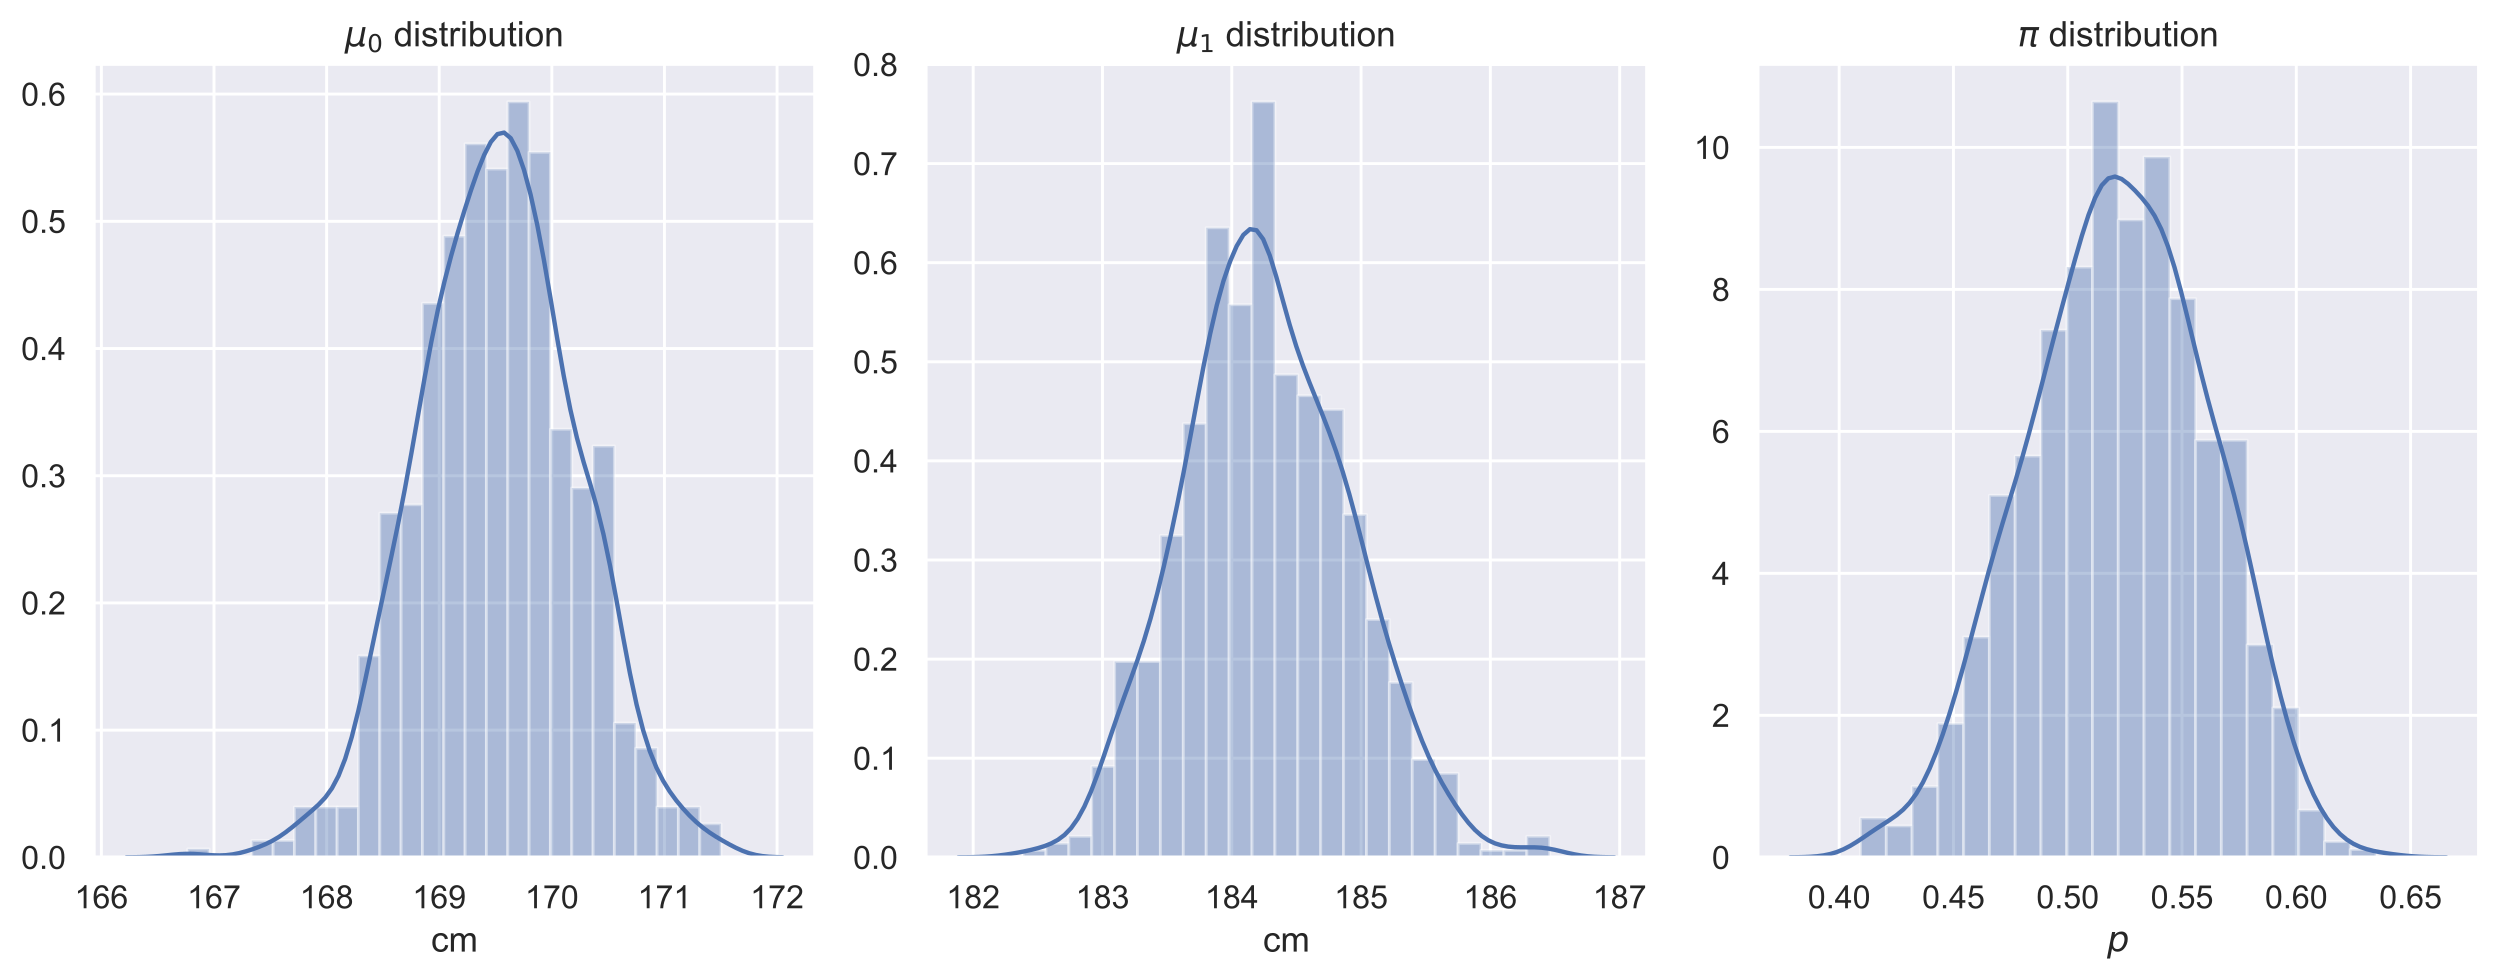 <?xml version="1.0" encoding="utf-8" standalone="no"?>
<!DOCTYPE svg PUBLIC "-//W3C//DTD SVG 1.1//EN"
  "http://www.w3.org/Graphics/SVG/1.1/DTD/svg11.dtd">
<!-- Created with matplotlib (https://matplotlib.org/) -->
<svg height="334.08pt" version="1.1" viewBox="0 0 852.48 334.08" width="852.48pt" xmlns="http://www.w3.org/2000/svg" xmlns:xlink="http://www.w3.org/1999/xlink">
 <defs>
  <style type="text/css">
*{stroke-linecap:butt;stroke-linejoin:round;}
  </style>
 </defs>
 <g id="figure_1">
  <g id="patch_1">
   <path d="M 0 334.08 
L 852.48 334.08 
L 852.48 0 
L 0 0 
z
" style="fill:#ffffff;"/>
  </g>
  <g id="axes_1">
   <g id="patch_2">
    <path d="M 31.99 292.346 
L 277.92 292.346 
L 277.92 21.84 
L 31.99 21.84 
z
" style="fill:#eaeaf2;"/>
   </g>
   <g id="matplotlib.axis_1">
    <g id="xtick_1">
     <g id="line2d_1">
      <path clip-path="url(#pfefa1367c7)" d="M 34.569 292.346 
L 34.569 21.84 
" style="fill:none;stroke:#ffffff;stroke-linecap:round;"/>
     </g>
     <g id="text_1">
      <!-- 166 -->
      <defs>
       <path d="M 37.25 0 
L 28.469 0 
L 28.469 56 
Q 25.297 52.984 20.141 49.953 
Q 14.984 46.922 10.891 45.406 
L 10.891 53.906 
Q 18.266 57.375 23.781 62.297 
Q 29.297 67.234 31.594 71.875 
L 37.25 71.875 
z
" id="ArialMT-49"/>
       <path d="M 49.75 54.047 
L 41.016 53.375 
Q 39.844 58.547 37.703 60.891 
Q 34.125 64.656 28.906 64.656 
Q 24.703 64.656 21.531 62.312 
Q 17.391 59.281 14.984 53.469 
Q 12.594 47.656 12.5 36.922 
Q 15.672 41.75 20.266 44.094 
Q 24.859 46.438 29.891 46.438 
Q 38.672 46.438 44.844 39.969 
Q 51.031 33.5 51.031 23.25 
Q 51.031 16.5 48.125 10.719 
Q 45.219 4.938 40.141 1.859 
Q 35.062 -1.219 28.609 -1.219 
Q 17.625 -1.219 10.688 6.859 
Q 3.766 14.938 3.766 33.5 
Q 3.766 54.25 11.422 63.672 
Q 18.109 71.875 29.438 71.875 
Q 37.891 71.875 43.281 67.141 
Q 48.688 62.406 49.75 54.047 
z
M 13.875 23.188 
Q 13.875 18.656 15.797 14.5 
Q 17.719 10.359 21.188 8.172 
Q 24.656 6 28.469 6 
Q 34.031 6 38.031 10.484 
Q 42.047 14.984 42.047 22.703 
Q 42.047 30.125 38.078 34.391 
Q 34.125 38.672 28.125 38.672 
Q 22.172 38.672 18.016 34.391 
Q 13.875 30.125 13.875 23.188 
z
" id="ArialMT-54"/>
      </defs>
      <g style="fill:#262626;" transform="translate(25.394 309.719)scale(0.11 -0.11)">
       <use xlink:href="#ArialMT-49"/>
       <use x="55.615" xlink:href="#ArialMT-54"/>
       <use x="111.23" xlink:href="#ArialMT-54"/>
      </g>
     </g>
    </g>
    <g id="xtick_2">
     <g id="line2d_2">
      <path clip-path="url(#pfefa1367c7)" d="M 72.97 292.346 
L 72.97 21.84 
" style="fill:none;stroke:#ffffff;stroke-linecap:round;"/>
     </g>
     <g id="text_2">
      <!-- 167 -->
      <defs>
       <path d="M 4.734 62.203 
L 4.734 70.656 
L 51.078 70.656 
L 51.078 63.812 
Q 44.234 56.547 37.516 44.484 
Q 30.812 32.422 27.156 19.672 
Q 24.516 10.688 23.781 0 
L 14.75 0 
Q 14.891 8.453 18.062 20.406 
Q 21.234 32.375 27.172 43.484 
Q 33.109 54.594 39.797 62.203 
z
" id="ArialMT-55"/>
      </defs>
      <g style="fill:#262626;" transform="translate(63.795 309.719)scale(0.11 -0.11)">
       <use xlink:href="#ArialMT-49"/>
       <use x="55.615" xlink:href="#ArialMT-54"/>
       <use x="111.23" xlink:href="#ArialMT-55"/>
      </g>
     </g>
    </g>
    <g id="xtick_3">
     <g id="line2d_3">
      <path clip-path="url(#pfefa1367c7)" d="M 111.371 292.346 
L 111.371 21.84 
" style="fill:none;stroke:#ffffff;stroke-linecap:round;"/>
     </g>
     <g id="text_3">
      <!-- 168 -->
      <defs>
       <path d="M 17.672 38.812 
Q 12.203 40.828 9.562 44.531 
Q 6.938 48.25 6.938 53.422 
Q 6.938 61.234 12.547 66.547 
Q 18.172 71.875 27.484 71.875 
Q 36.859 71.875 42.578 66.422 
Q 48.297 60.984 48.297 53.172 
Q 48.297 48.188 45.672 44.5 
Q 43.062 40.828 37.75 38.812 
Q 44.344 36.672 47.781 31.875 
Q 51.219 27.094 51.219 20.453 
Q 51.219 11.281 44.719 5.031 
Q 38.234 -1.219 27.641 -1.219 
Q 17.047 -1.219 10.547 5.047 
Q 4.047 11.328 4.047 20.703 
Q 4.047 27.688 7.594 32.391 
Q 11.141 37.109 17.672 38.812 
z
M 15.922 53.719 
Q 15.922 48.641 19.188 45.406 
Q 22.469 42.188 27.688 42.188 
Q 32.766 42.188 36.016 45.375 
Q 39.266 48.578 39.266 53.219 
Q 39.266 58.062 35.906 61.359 
Q 32.562 64.656 27.594 64.656 
Q 22.562 64.656 19.234 61.422 
Q 15.922 58.203 15.922 53.719 
z
M 13.094 20.656 
Q 13.094 16.891 14.875 13.375 
Q 16.656 9.859 20.172 7.922 
Q 23.688 6 27.734 6 
Q 34.031 6 38.125 10.047 
Q 42.234 14.109 42.234 20.359 
Q 42.234 26.703 38.016 30.859 
Q 33.797 35.016 27.438 35.016 
Q 21.234 35.016 17.156 30.906 
Q 13.094 26.812 13.094 20.656 
z
" id="ArialMT-56"/>
      </defs>
      <g style="fill:#262626;" transform="translate(102.196 309.719)scale(0.11 -0.11)">
       <use xlink:href="#ArialMT-49"/>
       <use x="55.615" xlink:href="#ArialMT-54"/>
       <use x="111.23" xlink:href="#ArialMT-56"/>
      </g>
     </g>
    </g>
    <g id="xtick_4">
     <g id="line2d_4">
      <path clip-path="url(#pfefa1367c7)" d="M 149.772 292.346 
L 149.772 21.84 
" style="fill:none;stroke:#ffffff;stroke-linecap:round;"/>
     </g>
     <g id="text_4">
      <!-- 169 -->
      <defs>
       <path d="M 5.469 16.547 
L 13.922 17.328 
Q 14.984 11.375 18.016 8.688 
Q 21.047 6 25.781 6 
Q 29.828 6 32.875 7.859 
Q 35.938 9.719 37.891 12.812 
Q 39.844 15.922 41.156 21.188 
Q 42.484 26.469 42.484 31.938 
Q 42.484 32.516 42.438 33.688 
Q 39.797 29.5 35.234 26.875 
Q 30.672 24.266 25.344 24.266 
Q 16.453 24.266 10.297 30.703 
Q 4.156 37.156 4.156 47.703 
Q 4.156 58.594 10.578 65.234 
Q 17 71.875 26.656 71.875 
Q 33.641 71.875 39.422 68.109 
Q 45.219 64.359 48.219 57.391 
Q 51.219 50.438 51.219 37.25 
Q 51.219 23.531 48.234 15.406 
Q 45.266 7.281 39.375 3.031 
Q 33.5 -1.219 25.594 -1.219 
Q 17.188 -1.219 11.859 3.438 
Q 6.547 8.109 5.469 16.547 
z
M 41.453 48.141 
Q 41.453 55.719 37.422 60.156 
Q 33.406 64.594 27.734 64.594 
Q 21.875 64.594 17.531 59.812 
Q 13.188 55.031 13.188 47.406 
Q 13.188 40.578 17.312 36.297 
Q 21.438 32.031 27.484 32.031 
Q 33.594 32.031 37.516 36.297 
Q 41.453 40.578 41.453 48.141 
z
" id="ArialMT-57"/>
      </defs>
      <g style="fill:#262626;" transform="translate(140.596 309.719)scale(0.11 -0.11)">
       <use xlink:href="#ArialMT-49"/>
       <use x="55.615" xlink:href="#ArialMT-54"/>
       <use x="111.23" xlink:href="#ArialMT-57"/>
      </g>
     </g>
    </g>
    <g id="xtick_5">
     <g id="line2d_5">
      <path clip-path="url(#pfefa1367c7)" d="M 188.173 292.346 
L 188.173 21.84 
" style="fill:none;stroke:#ffffff;stroke-linecap:round;"/>
     </g>
     <g id="text_5">
      <!-- 170 -->
      <defs>
       <path d="M 4.156 35.297 
Q 4.156 48 6.766 55.734 
Q 9.375 63.484 14.516 67.672 
Q 19.672 71.875 27.484 71.875 
Q 33.25 71.875 37.594 69.547 
Q 41.938 67.234 44.766 62.859 
Q 47.609 58.5 49.219 52.219 
Q 50.828 45.953 50.828 35.297 
Q 50.828 22.703 48.234 14.969 
Q 45.656 7.234 40.5 3 
Q 35.359 -1.219 27.484 -1.219 
Q 17.141 -1.219 11.234 6.203 
Q 4.156 15.141 4.156 35.297 
z
M 13.188 35.297 
Q 13.188 17.672 17.312 11.828 
Q 21.438 6 27.484 6 
Q 33.547 6 37.672 11.859 
Q 41.797 17.719 41.797 35.297 
Q 41.797 52.984 37.672 58.781 
Q 33.547 64.594 27.391 64.594 
Q 21.344 64.594 17.719 59.469 
Q 13.188 52.938 13.188 35.297 
z
" id="ArialMT-48"/>
      </defs>
      <g style="fill:#262626;" transform="translate(178.997 309.719)scale(0.11 -0.11)">
       <use xlink:href="#ArialMT-49"/>
       <use x="55.615" xlink:href="#ArialMT-55"/>
       <use x="111.23" xlink:href="#ArialMT-48"/>
      </g>
     </g>
    </g>
    <g id="xtick_6">
     <g id="line2d_6">
      <path clip-path="url(#pfefa1367c7)" d="M 226.574 292.346 
L 226.574 21.84 
" style="fill:none;stroke:#ffffff;stroke-linecap:round;"/>
     </g>
     <g id="text_6">
      <!-- 171 -->
      <g style="fill:#262626;" transform="translate(217.398 309.719)scale(0.11 -0.11)">
       <use xlink:href="#ArialMT-49"/>
       <use x="55.615" xlink:href="#ArialMT-55"/>
       <use x="111.23" xlink:href="#ArialMT-49"/>
      </g>
     </g>
    </g>
    <g id="xtick_7">
     <g id="line2d_7">
      <path clip-path="url(#pfefa1367c7)" d="M 264.975 292.346 
L 264.975 21.84 
" style="fill:none;stroke:#ffffff;stroke-linecap:round;"/>
     </g>
     <g id="text_7">
      <!-- 172 -->
      <defs>
       <path d="M 50.344 8.453 
L 50.344 0 
L 3.031 0 
Q 2.938 3.172 4.047 6.109 
Q 5.859 10.938 9.828 15.625 
Q 13.812 20.312 21.344 26.469 
Q 33.016 36.031 37.109 41.625 
Q 41.219 47.219 41.219 52.203 
Q 41.219 57.422 37.469 61 
Q 33.734 64.594 27.734 64.594 
Q 21.391 64.594 17.578 60.781 
Q 13.766 56.984 13.719 50.25 
L 4.688 51.172 
Q 5.609 61.281 11.656 66.578 
Q 17.719 71.875 27.938 71.875 
Q 38.234 71.875 44.234 66.156 
Q 50.25 60.453 50.25 52 
Q 50.25 47.703 48.484 43.547 
Q 46.734 39.406 42.656 34.812 
Q 38.578 30.219 29.109 22.219 
Q 21.188 15.578 18.938 13.203 
Q 16.703 10.844 15.234 8.453 
z
" id="ArialMT-50"/>
      </defs>
      <g style="fill:#262626;" transform="translate(255.799 309.719)scale(0.11 -0.11)">
       <use xlink:href="#ArialMT-49"/>
       <use x="55.615" xlink:href="#ArialMT-55"/>
       <use x="111.23" xlink:href="#ArialMT-50"/>
      </g>
     </g>
    </g>
    <g id="text_8">
     <!-- cm -->
     <defs>
      <path d="M 40.438 19 
L 49.078 17.875 
Q 47.656 8.938 41.812 3.875 
Q 35.984 -1.172 27.484 -1.172 
Q 16.844 -1.172 10.375 5.781 
Q 3.906 12.75 3.906 25.734 
Q 3.906 34.125 6.688 40.422 
Q 9.469 46.734 15.156 49.875 
Q 20.844 53.031 27.547 53.031 
Q 35.984 53.031 41.359 48.75 
Q 46.734 44.484 48.25 36.625 
L 39.703 35.297 
Q 38.484 40.531 35.375 43.156 
Q 32.281 45.797 27.875 45.797 
Q 21.234 45.797 17.078 41.031 
Q 12.938 36.281 12.938 25.984 
Q 12.938 15.531 16.938 10.797 
Q 20.953 6.062 27.391 6.062 
Q 32.562 6.062 36.031 9.234 
Q 39.5 12.406 40.438 19 
z
" id="ArialMT-99"/>
      <path d="M 6.594 0 
L 6.594 51.859 
L 14.453 51.859 
L 14.453 44.578 
Q 16.891 48.391 20.938 50.703 
Q 25 53.031 30.172 53.031 
Q 35.938 53.031 39.625 50.641 
Q 43.312 48.25 44.828 43.953 
Q 50.984 53.031 60.844 53.031 
Q 68.562 53.031 72.703 48.75 
Q 76.859 44.484 76.859 35.594 
L 76.859 0 
L 68.109 0 
L 68.109 32.672 
Q 68.109 37.938 67.25 40.25 
Q 66.406 42.578 64.156 43.984 
Q 61.922 45.406 58.891 45.406 
Q 53.422 45.406 49.797 41.766 
Q 46.188 38.141 46.188 30.125 
L 46.188 0 
L 37.406 0 
L 37.406 33.688 
Q 37.406 39.547 35.25 42.469 
Q 33.109 45.406 28.219 45.406 
Q 24.516 45.406 21.359 43.453 
Q 18.219 41.5 16.797 37.734 
Q 15.375 33.984 15.375 26.906 
L 15.375 0 
z
" id="ArialMT-109"/>
     </defs>
     <g style="fill:#262626;" transform="translate(146.957 324.495)scale(0.12 -0.12)">
      <use xlink:href="#ArialMT-99"/>
      <use x="50" xlink:href="#ArialMT-109"/>
     </g>
    </g>
   </g>
   <g id="matplotlib.axis_2">
    <g id="ytick_1">
     <g id="line2d_8">
      <path clip-path="url(#pfefa1367c7)" d="M 31.99 292.346 
L 277.92 292.346 
" style="fill:none;stroke:#ffffff;stroke-linecap:round;"/>
     </g>
     <g id="text_9">
      <!-- 0.0 -->
      <defs>
       <path d="M 9.078 0 
L 9.078 10.016 
L 19.094 10.016 
L 19.094 0 
z
" id="ArialMT-46"/>
      </defs>
      <g style="fill:#262626;" transform="translate(7.2 296.283)scale(0.11 -0.11)">
       <use xlink:href="#ArialMT-48"/>
       <use x="55.615" xlink:href="#ArialMT-46"/>
       <use x="83.398" xlink:href="#ArialMT-48"/>
      </g>
     </g>
    </g>
    <g id="ytick_2">
     <g id="line2d_9">
      <path clip-path="url(#pfefa1367c7)" d="M 31.99 248.969 
L 277.92 248.969 
" style="fill:none;stroke:#ffffff;stroke-linecap:round;"/>
     </g>
     <g id="text_10">
      <!-- 0.1 -->
      <g style="fill:#262626;" transform="translate(7.2 252.906)scale(0.11 -0.11)">
       <use xlink:href="#ArialMT-48"/>
       <use x="55.615" xlink:href="#ArialMT-46"/>
       <use x="83.398" xlink:href="#ArialMT-49"/>
      </g>
     </g>
    </g>
    <g id="ytick_3">
     <g id="line2d_10">
      <path clip-path="url(#pfefa1367c7)" d="M 31.99 205.593 
L 277.92 205.593 
" style="fill:none;stroke:#ffffff;stroke-linecap:round;"/>
     </g>
     <g id="text_11">
      <!-- 0.2 -->
      <g style="fill:#262626;" transform="translate(7.2 209.53)scale(0.11 -0.11)">
       <use xlink:href="#ArialMT-48"/>
       <use x="55.615" xlink:href="#ArialMT-46"/>
       <use x="83.398" xlink:href="#ArialMT-50"/>
      </g>
     </g>
    </g>
    <g id="ytick_4">
     <g id="line2d_11">
      <path clip-path="url(#pfefa1367c7)" d="M 31.99 162.216 
L 277.92 162.216 
" style="fill:none;stroke:#ffffff;stroke-linecap:round;"/>
     </g>
     <g id="text_12">
      <!-- 0.3 -->
      <defs>
       <path d="M 4.203 18.891 
L 12.984 20.062 
Q 14.5 12.594 18.141 9.297 
Q 21.781 6 27 6 
Q 33.203 6 37.469 10.297 
Q 41.75 14.594 41.75 20.953 
Q 41.75 27 37.797 30.922 
Q 33.844 34.859 27.734 34.859 
Q 25.25 34.859 21.531 33.891 
L 22.516 41.609 
Q 23.391 41.5 23.922 41.5 
Q 29.547 41.5 34.031 44.422 
Q 38.531 47.359 38.531 53.469 
Q 38.531 58.297 35.25 61.469 
Q 31.984 64.656 26.812 64.656 
Q 21.688 64.656 18.266 61.422 
Q 14.844 58.203 13.875 51.766 
L 5.078 53.328 
Q 6.688 62.156 12.391 67.016 
Q 18.109 71.875 26.609 71.875 
Q 32.469 71.875 37.391 69.359 
Q 42.328 66.844 44.938 62.5 
Q 47.562 58.156 47.562 53.266 
Q 47.562 48.641 45.062 44.828 
Q 42.578 41.016 37.703 38.766 
Q 44.047 37.312 47.562 32.688 
Q 51.078 28.078 51.078 21.141 
Q 51.078 11.766 44.234 5.25 
Q 37.406 -1.266 26.953 -1.266 
Q 17.531 -1.266 11.297 4.344 
Q 5.078 9.969 4.203 18.891 
z
" id="ArialMT-51"/>
      </defs>
      <g style="fill:#262626;" transform="translate(7.2 166.153)scale(0.11 -0.11)">
       <use xlink:href="#ArialMT-48"/>
       <use x="55.615" xlink:href="#ArialMT-46"/>
       <use x="83.398" xlink:href="#ArialMT-51"/>
      </g>
     </g>
    </g>
    <g id="ytick_5">
     <g id="line2d_12">
      <path clip-path="url(#pfefa1367c7)" d="M 31.99 118.84 
L 277.92 118.84 
" style="fill:none;stroke:#ffffff;stroke-linecap:round;"/>
     </g>
     <g id="text_13">
      <!-- 0.4 -->
      <defs>
       <path d="M 32.328 0 
L 32.328 17.141 
L 1.266 17.141 
L 1.266 25.203 
L 33.938 71.578 
L 41.109 71.578 
L 41.109 25.203 
L 50.781 25.203 
L 50.781 17.141 
L 41.109 17.141 
L 41.109 0 
z
M 32.328 25.203 
L 32.328 57.469 
L 9.906 25.203 
z
" id="ArialMT-52"/>
      </defs>
      <g style="fill:#262626;" transform="translate(7.2 122.777)scale(0.11 -0.11)">
       <use xlink:href="#ArialMT-48"/>
       <use x="55.615" xlink:href="#ArialMT-46"/>
       <use x="83.398" xlink:href="#ArialMT-52"/>
      </g>
     </g>
    </g>
    <g id="ytick_6">
     <g id="line2d_13">
      <path clip-path="url(#pfefa1367c7)" d="M 31.99 75.463 
L 277.92 75.463 
" style="fill:none;stroke:#ffffff;stroke-linecap:round;"/>
     </g>
     <g id="text_14">
      <!-- 0.5 -->
      <defs>
       <path d="M 4.156 18.75 
L 13.375 19.531 
Q 14.406 12.797 18.141 9.391 
Q 21.875 6 27.156 6 
Q 33.5 6 37.891 10.781 
Q 42.281 15.578 42.281 23.484 
Q 42.281 31 38.062 35.344 
Q 33.844 39.703 27 39.703 
Q 22.75 39.703 19.328 37.766 
Q 15.922 35.844 13.969 32.766 
L 5.719 33.844 
L 12.641 70.609 
L 48.25 70.609 
L 48.25 62.203 
L 19.672 62.203 
L 15.828 42.969 
Q 22.266 47.469 29.344 47.469 
Q 38.719 47.469 45.156 40.969 
Q 51.609 34.469 51.609 24.266 
Q 51.609 14.547 45.953 7.469 
Q 39.062 -1.219 27.156 -1.219 
Q 17.391 -1.219 11.203 4.25 
Q 5.031 9.719 4.156 18.75 
z
" id="ArialMT-53"/>
      </defs>
      <g style="fill:#262626;" transform="translate(7.2 79.4)scale(0.11 -0.11)">
       <use xlink:href="#ArialMT-48"/>
       <use x="55.615" xlink:href="#ArialMT-46"/>
       <use x="83.398" xlink:href="#ArialMT-53"/>
      </g>
     </g>
    </g>
    <g id="ytick_7">
     <g id="line2d_14">
      <path clip-path="url(#pfefa1367c7)" d="M 31.99 32.087 
L 277.92 32.087 
" style="fill:none;stroke:#ffffff;stroke-linecap:round;"/>
     </g>
     <g id="text_15">
      <!-- 0.6 -->
      <g style="fill:#262626;" transform="translate(7.2 36.023)scale(0.11 -0.11)">
       <use xlink:href="#ArialMT-48"/>
       <use x="55.615" xlink:href="#ArialMT-46"/>
       <use x="83.398" xlink:href="#ArialMT-54"/>
      </g>
     </g>
    </g>
   </g>
   <g id="patch_3">
    <path clip-path="url(#pfefa1367c7)" d="M 64.032 292.346 
L 71.306 292.346 
L 71.306 289.483 
L 64.032 289.483 
z
" style="fill:#4c72b0;opacity:0.4;stroke:#ffffff;stroke-linejoin:miter;"/>
   </g>
   <g id="patch_4">
    <path clip-path="url(#pfefa1367c7)" d="M 71.306 292.346 
L 78.58 292.346 
L 78.58 292.346 
L 71.306 292.346 
z
" style="fill:#4c72b0;opacity:0.4;stroke:#ffffff;stroke-linejoin:miter;"/>
   </g>
   <g id="patch_5">
    <path clip-path="url(#pfefa1367c7)" d="M 78.58 292.346 
L 85.854 292.346 
L 85.854 292.346 
L 78.58 292.346 
z
" style="fill:#4c72b0;opacity:0.4;stroke:#ffffff;stroke-linejoin:miter;"/>
   </g>
   <g id="patch_6">
    <path clip-path="url(#pfefa1367c7)" d="M 85.854 292.346 
L 93.128 292.346 
L 93.128 286.621 
L 85.854 286.621 
z
" style="fill:#4c72b0;opacity:0.4;stroke:#ffffff;stroke-linejoin:miter;"/>
   </g>
   <g id="patch_7">
    <path clip-path="url(#pfefa1367c7)" d="M 93.128 292.346 
L 100.401 292.346 
L 100.401 286.621 
L 93.128 286.621 
z
" style="fill:#4c72b0;opacity:0.4;stroke:#ffffff;stroke-linejoin:miter;"/>
   </g>
   <g id="patch_8">
    <path clip-path="url(#pfefa1367c7)" d="M 100.401 292.346 
L 107.675 292.346 
L 107.675 275.171 
L 100.401 275.171 
z
" style="fill:#4c72b0;opacity:0.4;stroke:#ffffff;stroke-linejoin:miter;"/>
   </g>
   <g id="patch_9">
    <path clip-path="url(#pfefa1367c7)" d="M 107.675 292.346 
L 114.949 292.346 
L 114.949 275.171 
L 107.675 275.171 
z
" style="fill:#4c72b0;opacity:0.4;stroke:#ffffff;stroke-linejoin:miter;"/>
   </g>
   <g id="patch_10">
    <path clip-path="url(#pfefa1367c7)" d="M 114.949 292.346 
L 122.223 292.346 
L 122.223 275.171 
L 114.949 275.171 
z
" style="fill:#4c72b0;opacity:0.4;stroke:#ffffff;stroke-linejoin:miter;"/>
   </g>
   <g id="patch_11">
    <path clip-path="url(#pfefa1367c7)" d="M 122.223 292.346 
L 129.497 292.346 
L 129.497 223.646 
L 122.223 223.646 
z
" style="fill:#4c72b0;opacity:0.4;stroke:#ffffff;stroke-linejoin:miter;"/>
   </g>
   <g id="patch_12">
    <path clip-path="url(#pfefa1367c7)" d="M 129.497 292.346 
L 136.77 292.346 
L 136.77 174.983 
L 129.497 174.983 
z
" style="fill:#4c72b0;opacity:0.4;stroke:#ffffff;stroke-linejoin:miter;"/>
   </g>
   <g id="patch_13">
    <path clip-path="url(#pfefa1367c7)" d="M 136.77 292.346 
L 144.044 292.346 
L 144.044 172.121 
L 136.77 172.121 
z
" style="fill:#4c72b0;opacity:0.4;stroke:#ffffff;stroke-linejoin:miter;"/>
   </g>
   <g id="patch_14">
    <path clip-path="url(#pfefa1367c7)" d="M 144.044 292.346 
L 151.318 292.346 
L 151.318 103.421 
L 144.044 103.421 
z
" style="fill:#4c72b0;opacity:0.4;stroke:#ffffff;stroke-linejoin:miter;"/>
   </g>
   <g id="patch_15">
    <path clip-path="url(#pfefa1367c7)" d="M 151.318 292.346 
L 158.592 292.346 
L 158.592 80.521 
L 151.318 80.521 
z
" style="fill:#4c72b0;opacity:0.4;stroke:#ffffff;stroke-linejoin:miter;"/>
   </g>
   <g id="patch_16">
    <path clip-path="url(#pfefa1367c7)" d="M 158.592 292.346 
L 165.866 292.346 
L 165.866 49.034 
L 158.592 49.034 
z
" style="fill:#4c72b0;opacity:0.4;stroke:#ffffff;stroke-linejoin:miter;"/>
   </g>
   <g id="patch_17">
    <path clip-path="url(#pfefa1367c7)" d="M 165.866 292.346 
L 173.14 292.346 
L 173.14 57.621 
L 165.866 57.621 
z
" style="fill:#4c72b0;opacity:0.4;stroke:#ffffff;stroke-linejoin:miter;"/>
   </g>
   <g id="patch_18">
    <path clip-path="url(#pfefa1367c7)" d="M 173.14 292.346 
L 180.413 292.346 
L 180.413 34.721 
L 173.14 34.721 
z
" style="fill:#4c72b0;opacity:0.4;stroke:#ffffff;stroke-linejoin:miter;"/>
   </g>
   <g id="patch_19">
    <path clip-path="url(#pfefa1367c7)" d="M 180.413 292.346 
L 187.687 292.346 
L 187.687 51.896 
L 180.413 51.896 
z
" style="fill:#4c72b0;opacity:0.4;stroke:#ffffff;stroke-linejoin:miter;"/>
   </g>
   <g id="patch_20">
    <path clip-path="url(#pfefa1367c7)" d="M 187.687 292.346 
L 194.961 292.346 
L 194.961 146.359 
L 187.687 146.359 
z
" style="fill:#4c72b0;opacity:0.4;stroke:#ffffff;stroke-linejoin:miter;"/>
   </g>
   <g id="patch_21">
    <path clip-path="url(#pfefa1367c7)" d="M 194.961 292.346 
L 202.235 292.346 
L 202.235 166.396 
L 194.961 166.396 
z
" style="fill:#4c72b0;opacity:0.4;stroke:#ffffff;stroke-linejoin:miter;"/>
   </g>
   <g id="patch_22">
    <path clip-path="url(#pfefa1367c7)" d="M 202.235 292.346 
L 209.509 292.346 
L 209.509 152.084 
L 202.235 152.084 
z
" style="fill:#4c72b0;opacity:0.4;stroke:#ffffff;stroke-linejoin:miter;"/>
   </g>
   <g id="patch_23">
    <path clip-path="url(#pfefa1367c7)" d="M 209.509 292.346 
L 216.782 292.346 
L 216.782 246.546 
L 209.509 246.546 
z
" style="fill:#4c72b0;opacity:0.4;stroke:#ffffff;stroke-linejoin:miter;"/>
   </g>
   <g id="patch_24">
    <path clip-path="url(#pfefa1367c7)" d="M 216.782 292.346 
L 224.056 292.346 
L 224.056 255.133 
L 216.782 255.133 
z
" style="fill:#4c72b0;opacity:0.4;stroke:#ffffff;stroke-linejoin:miter;"/>
   </g>
   <g id="patch_25">
    <path clip-path="url(#pfefa1367c7)" d="M 224.056 292.346 
L 231.33 292.346 
L 231.33 275.171 
L 224.056 275.171 
z
" style="fill:#4c72b0;opacity:0.4;stroke:#ffffff;stroke-linejoin:miter;"/>
   </g>
   <g id="patch_26">
    <path clip-path="url(#pfefa1367c7)" d="M 231.33 292.346 
L 238.604 292.346 
L 238.604 275.171 
L 231.33 275.171 
z
" style="fill:#4c72b0;opacity:0.4;stroke:#ffffff;stroke-linejoin:miter;"/>
   </g>
   <g id="patch_27">
    <path clip-path="url(#pfefa1367c7)" d="M 238.604 292.346 
L 245.878 292.346 
L 245.878 280.896 
L 238.604 280.896 
z
" style="fill:#4c72b0;opacity:0.4;stroke:#ffffff;stroke-linejoin:miter;"/>
   </g>
   <g id="line2d_15">
    <path clip-path="url(#pfefa1367c7)" d="M 43.169 292.332 
L 45.427 292.312 
L 47.685 292.27 
L 49.944 292.192 
L 52.202 292.064 
L 54.46 291.882 
L 56.718 291.659 
L 58.977 291.429 
L 61.235 291.244 
L 63.493 291.153 
L 65.752 291.179 
L 68.01 291.307 
L 70.268 291.485 
L 72.527 291.64 
L 74.785 291.701 
L 77.043 291.612 
L 79.302 291.347 
L 81.56 290.905 
L 83.818 290.311 
L 86.077 289.596 
L 88.335 288.773 
L 90.593 287.826 
L 92.851 286.711 
L 95.11 285.381 
L 97.368 283.821 
L 99.626 282.071 
L 101.885 280.207 
L 104.143 278.303 
L 106.401 276.376 
L 108.66 274.331 
L 110.918 271.934 
L 113.176 268.818 
L 115.435 264.55 
L 117.693 258.764 
L 119.951 251.299 
L 122.21 242.296 
L 124.468 232.174 
L 126.726 221.487 
L 128.984 210.715 
L 131.243 200.079 
L 133.501 189.469 
L 135.759 178.545 
L 138.018 166.949 
L 140.276 154.571 
L 142.534 141.675 
L 144.793 128.836 
L 147.051 116.699 
L 149.309 105.706 
L 151.568 95.958 
L 153.826 87.264 
L 156.084 79.317 
L 158.342 71.877 
L 160.601 64.874 
L 162.859 58.421 
L 165.117 52.793 
L 167.376 48.399 
L 169.634 45.726 
L 171.892 45.214 
L 174.151 47.116 
L 176.409 51.415 
L 178.667 57.904 
L 180.926 66.356 
L 183.184 76.616 
L 185.442 88.506 
L 187.701 101.603 
L 189.959 115.129 
L 192.217 128.085 
L 194.475 139.607 
L 196.734 149.322 
L 198.992 157.517 
L 201.25 165.035 
L 203.509 172.948 
L 205.767 182.136 
L 208.025 192.939 
L 210.284 205.034 
L 212.542 217.579 
L 214.8 229.567 
L 217.059 240.191 
L 219.317 249.05 
L 221.575 256.148 
L 223.833 261.749 
L 226.092 266.208 
L 228.35 269.857 
L 230.608 272.955 
L 232.867 275.677 
L 235.125 278.113 
L 237.383 280.285 
L 239.642 282.191 
L 241.9 283.848 
L 244.158 285.313 
L 246.417 286.656 
L 248.675 287.92 
L 250.933 289.092 
L 253.192 290.118 
L 255.45 290.94 
L 257.708 291.535 
L 259.966 291.921 
L 262.225 292.144 
L 264.483 292.259 
L 266.741 292.312 
" style="fill:none;stroke:#4c72b0;stroke-linecap:round;stroke-width:1.5;"/>
   </g>
   <g id="patch_28">
    <path d="M 31.99 292.346 
L 31.99 21.84 
" style="fill:none;stroke:#ffffff;stroke-linecap:square;stroke-linejoin:miter;stroke-width:1.25;"/>
   </g>
   <g id="patch_29">
    <path d="M 277.92 292.346 
L 277.92 21.84 
" style="fill:none;stroke:#ffffff;stroke-linecap:square;stroke-linejoin:miter;stroke-width:1.25;"/>
   </g>
   <g id="patch_30">
    <path d="M 31.99 292.346 
L 277.92 292.346 
" style="fill:none;stroke:#ffffff;stroke-linecap:square;stroke-linejoin:miter;stroke-width:1.25;"/>
   </g>
   <g id="patch_31">
    <path d="M 31.99 21.84 
L 277.92 21.84 
" style="fill:none;stroke:#ffffff;stroke-linecap:square;stroke-linejoin:miter;stroke-width:1.25;"/>
   </g>
   <g id="text_16">
    <!-- $\mu_0$ distribution -->
    <defs>
     <path d="M -1.312 -20.797 
L 13.375 54.688 
L 22.406 54.688 
L 15.766 20.656 
Q 15.578 19.625 15.422 18.359 
Q 15.281 17.094 15.281 15.828 
Q 15.281 11.281 18.141 8.828 
Q 21 6.391 26.312 6.391 
Q 33.547 6.391 37.984 10.484 
Q 42.438 14.594 44 22.797 
L 50.203 54.688 
L 59.188 54.688 
L 51.031 12.641 
Q 50.828 11.719 50.75 11.031 
Q 50.688 10.359 50.688 9.812 
Q 50.688 8.297 51.297 7.594 
Q 51.906 6.891 53.219 6.891 
Q 53.719 6.891 54.562 7.125 
Q 55.422 7.375 56.984 8.016 
L 55.609 0.781 
Q 53.469 -0.297 51.516 -0.859 
Q 49.562 -1.422 47.703 -1.422 
Q 44.484 -1.422 42.656 0.625 
Q 40.828 2.688 40.828 6.297 
Q 38.094 2.391 34.297 0.484 
Q 30.516 -1.422 25.391 -1.422 
Q 20.844 -1.422 17.453 0.672 
Q 14.062 2.781 12.984 6.203 
L 7.719 -20.797 
z
" id="DejaVuSans-Oblique-956"/>
     <path d="M 31.781 66.406 
Q 24.172 66.406 20.328 58.906 
Q 16.5 51.422 16.5 36.375 
Q 16.5 21.391 20.328 13.891 
Q 24.172 6.391 31.781 6.391 
Q 39.453 6.391 43.281 13.891 
Q 47.125 21.391 47.125 36.375 
Q 47.125 51.422 43.281 58.906 
Q 39.453 66.406 31.781 66.406 
z
M 31.781 74.219 
Q 44.047 74.219 50.516 64.516 
Q 56.984 54.828 56.984 36.375 
Q 56.984 17.969 50.516 8.266 
Q 44.047 -1.422 31.781 -1.422 
Q 19.531 -1.422 13.062 8.266 
Q 6.594 17.969 6.594 36.375 
Q 6.594 54.828 13.062 64.516 
Q 19.531 74.219 31.781 74.219 
z
" id="DejaVuSans-48"/>
     <path id="ArialMT-32"/>
     <path d="M 40.234 0 
L 40.234 6.547 
Q 35.297 -1.172 25.734 -1.172 
Q 19.531 -1.172 14.328 2.25 
Q 9.125 5.672 6.266 11.797 
Q 3.422 17.922 3.422 25.875 
Q 3.422 33.641 6 39.969 
Q 8.594 46.297 13.766 49.656 
Q 18.953 53.031 25.344 53.031 
Q 30.031 53.031 33.688 51.047 
Q 37.359 49.078 39.656 45.906 
L 39.656 71.578 
L 48.391 71.578 
L 48.391 0 
z
M 12.453 25.875 
Q 12.453 15.922 16.641 10.984 
Q 20.844 6.062 26.562 6.062 
Q 32.328 6.062 36.344 10.766 
Q 40.375 15.484 40.375 25.141 
Q 40.375 35.797 36.266 40.766 
Q 32.172 45.75 26.172 45.75 
Q 20.312 45.75 16.375 40.969 
Q 12.453 36.188 12.453 25.875 
z
" id="ArialMT-100"/>
     <path d="M 6.641 61.469 
L 6.641 71.578 
L 15.438 71.578 
L 15.438 61.469 
z
M 6.641 0 
L 6.641 51.859 
L 15.438 51.859 
L 15.438 0 
z
" id="ArialMT-105"/>
     <path d="M 3.078 15.484 
L 11.766 16.844 
Q 12.5 11.625 15.844 8.844 
Q 19.188 6.062 25.203 6.062 
Q 31.25 6.062 34.172 8.516 
Q 37.109 10.984 37.109 14.312 
Q 37.109 17.281 34.516 19 
Q 32.719 20.172 25.531 21.969 
Q 15.875 24.422 12.141 26.203 
Q 8.406 27.984 6.469 31.125 
Q 4.547 34.281 4.547 38.094 
Q 4.547 41.547 6.125 44.5 
Q 7.719 47.469 10.453 49.422 
Q 12.5 50.922 16.031 51.969 
Q 19.578 53.031 23.641 53.031 
Q 29.734 53.031 34.344 51.266 
Q 38.969 49.516 41.156 46.5 
Q 43.359 43.5 44.188 38.484 
L 35.594 37.312 
Q 35.016 41.312 32.203 43.547 
Q 29.391 45.797 24.266 45.797 
Q 18.219 45.797 15.625 43.797 
Q 13.031 41.797 13.031 39.109 
Q 13.031 37.406 14.109 36.031 
Q 15.188 34.625 17.484 33.688 
Q 18.797 33.203 25.25 31.453 
Q 34.578 28.953 38.25 27.359 
Q 41.938 25.781 44.031 22.75 
Q 46.141 19.734 46.141 15.234 
Q 46.141 10.844 43.578 6.953 
Q 41.016 3.078 36.172 0.953 
Q 31.344 -1.172 25.25 -1.172 
Q 15.141 -1.172 9.844 3.031 
Q 4.547 7.234 3.078 15.484 
z
" id="ArialMT-115"/>
     <path d="M 25.781 7.859 
L 27.047 0.094 
Q 23.344 -0.688 20.406 -0.688 
Q 15.625 -0.688 12.984 0.828 
Q 10.359 2.344 9.281 4.812 
Q 8.203 7.281 8.203 15.188 
L 8.203 45.016 
L 1.766 45.016 
L 1.766 51.859 
L 8.203 51.859 
L 8.203 64.703 
L 16.938 69.969 
L 16.938 51.859 
L 25.781 51.859 
L 25.781 45.016 
L 16.938 45.016 
L 16.938 14.703 
Q 16.938 10.938 17.406 9.859 
Q 17.875 8.797 18.922 8.156 
Q 19.969 7.516 21.922 7.516 
Q 23.391 7.516 25.781 7.859 
z
" id="ArialMT-116"/>
     <path d="M 6.5 0 
L 6.5 51.859 
L 14.406 51.859 
L 14.406 44 
Q 17.438 49.516 20 51.266 
Q 22.562 53.031 25.641 53.031 
Q 30.078 53.031 34.672 50.203 
L 31.641 42.047 
Q 28.422 43.953 25.203 43.953 
Q 22.312 43.953 20.016 42.219 
Q 17.719 40.484 16.75 37.406 
Q 15.281 32.719 15.281 27.156 
L 15.281 0 
z
" id="ArialMT-114"/>
     <path d="M 14.703 0 
L 6.547 0 
L 6.547 71.578 
L 15.328 71.578 
L 15.328 46.047 
Q 20.906 53.031 29.547 53.031 
Q 34.328 53.031 38.594 51.094 
Q 42.875 49.172 45.625 45.672 
Q 48.391 42.188 49.953 37.25 
Q 51.516 32.328 51.516 26.703 
Q 51.516 13.375 44.922 6.094 
Q 38.328 -1.172 29.109 -1.172 
Q 19.922 -1.172 14.703 6.5 
z
M 14.594 26.312 
Q 14.594 17 17.141 12.844 
Q 21.297 6.062 28.375 6.062 
Q 34.125 6.062 38.328 11.062 
Q 42.531 16.062 42.531 25.984 
Q 42.531 36.141 38.5 40.969 
Q 34.469 45.797 28.766 45.797 
Q 23 45.797 18.797 40.797 
Q 14.594 35.797 14.594 26.312 
z
" id="ArialMT-98"/>
     <path d="M 40.578 0 
L 40.578 7.625 
Q 34.516 -1.172 24.125 -1.172 
Q 19.531 -1.172 15.547 0.578 
Q 11.578 2.344 9.641 5 
Q 7.719 7.672 6.938 11.531 
Q 6.391 14.109 6.391 19.734 
L 6.391 51.859 
L 15.188 51.859 
L 15.188 23.094 
Q 15.188 16.219 15.719 13.812 
Q 16.547 10.359 19.234 8.375 
Q 21.922 6.391 25.875 6.391 
Q 29.828 6.391 33.297 8.422 
Q 36.766 10.453 38.203 13.938 
Q 39.656 17.438 39.656 24.078 
L 39.656 51.859 
L 48.438 51.859 
L 48.438 0 
z
" id="ArialMT-117"/>
     <path d="M 3.328 25.922 
Q 3.328 40.328 11.328 47.266 
Q 18.016 53.031 27.641 53.031 
Q 38.328 53.031 45.109 46.016 
Q 51.906 39.016 51.906 26.656 
Q 51.906 16.656 48.906 10.906 
Q 45.906 5.172 40.156 2 
Q 34.422 -1.172 27.641 -1.172 
Q 16.75 -1.172 10.031 5.812 
Q 3.328 12.797 3.328 25.922 
z
M 12.359 25.922 
Q 12.359 15.969 16.703 11.016 
Q 21.047 6.062 27.641 6.062 
Q 34.188 6.062 38.531 11.031 
Q 42.875 16.016 42.875 26.219 
Q 42.875 35.844 38.5 40.797 
Q 34.125 45.75 27.641 45.75 
Q 21.047 45.75 16.703 40.812 
Q 12.359 35.891 12.359 25.922 
z
" id="ArialMT-111"/>
     <path d="M 6.594 0 
L 6.594 51.859 
L 14.5 51.859 
L 14.5 44.484 
Q 20.219 53.031 31 53.031 
Q 35.688 53.031 39.625 51.344 
Q 43.562 49.656 45.516 46.922 
Q 47.469 44.188 48.25 40.438 
Q 48.734 37.984 48.734 31.891 
L 48.734 0 
L 39.938 0 
L 39.938 31.547 
Q 39.938 36.922 38.906 39.578 
Q 37.891 42.234 35.281 43.812 
Q 32.672 45.406 29.156 45.406 
Q 23.531 45.406 19.453 41.844 
Q 15.375 38.281 15.375 28.328 
L 15.375 0 
z
" id="ArialMT-110"/>
    </defs>
    <g style="fill:#262626;" transform="translate(117.575 15.84)scale(0.12 -0.12)">
     <use transform="translate(0 0.422)" xlink:href="#DejaVuSans-Oblique-956"/>
     <use transform="translate(63.623 -15.984)scale(0.7)" xlink:href="#DejaVuSans-48"/>
     <use transform="translate(110.894 0.422)" xlink:href="#ArialMT-32"/>
     <use transform="translate(138.677 0.422)" xlink:href="#ArialMT-100"/>
     <use transform="translate(194.292 0.422)" xlink:href="#ArialMT-105"/>
     <use transform="translate(216.509 0.422)" xlink:href="#ArialMT-115"/>
     <use transform="translate(266.509 0.422)" xlink:href="#ArialMT-116"/>
     <use transform="translate(294.292 0.422)" xlink:href="#ArialMT-114"/>
     <use transform="translate(327.593 0.422)" xlink:href="#ArialMT-105"/>
     <use transform="translate(349.81 0.422)" xlink:href="#ArialMT-98"/>
     <use transform="translate(405.425 0.422)" xlink:href="#ArialMT-117"/>
     <use transform="translate(461.04 0.422)" xlink:href="#ArialMT-116"/>
     <use transform="translate(488.823 0.422)" xlink:href="#ArialMT-105"/>
     <use transform="translate(511.04 0.422)" xlink:href="#ArialMT-111"/>
     <use transform="translate(566.655 0.422)" xlink:href="#ArialMT-110"/>
    </g>
   </g>
  </g>
  <g id="axes_2">
   <g id="patch_32">
    <path d="M 315.67 292.346 
L 561.6 292.346 
L 561.6 21.84 
L 315.67 21.84 
z
" style="fill:#eaeaf2;"/>
   </g>
   <g id="matplotlib.axis_3">
    <g id="xtick_8">
     <g id="line2d_16">
      <path clip-path="url(#ped2b9cc3a5)" d="M 331.847 292.346 
L 331.847 21.84 
" style="fill:none;stroke:#ffffff;stroke-linecap:round;"/>
     </g>
     <g id="text_17">
      <!-- 182 -->
      <g style="fill:#262626;" transform="translate(322.671 309.719)scale(0.11 -0.11)">
       <use xlink:href="#ArialMT-49"/>
       <use x="55.615" xlink:href="#ArialMT-56"/>
       <use x="111.23" xlink:href="#ArialMT-50"/>
      </g>
     </g>
    </g>
    <g id="xtick_9">
     <g id="line2d_17">
      <path clip-path="url(#ped2b9cc3a5)" d="M 375.935 292.346 
L 375.935 21.84 
" style="fill:none;stroke:#ffffff;stroke-linecap:round;"/>
     </g>
     <g id="text_18">
      <!-- 183 -->
      <g style="fill:#262626;" transform="translate(366.76 309.719)scale(0.11 -0.11)">
       <use xlink:href="#ArialMT-49"/>
       <use x="55.615" xlink:href="#ArialMT-56"/>
       <use x="111.23" xlink:href="#ArialMT-51"/>
      </g>
     </g>
    </g>
    <g id="xtick_10">
     <g id="line2d_18">
      <path clip-path="url(#ped2b9cc3a5)" d="M 420.024 292.346 
L 420.024 21.84 
" style="fill:none;stroke:#ffffff;stroke-linecap:round;"/>
     </g>
     <g id="text_19">
      <!-- 184 -->
      <g style="fill:#262626;" transform="translate(410.848 309.719)scale(0.11 -0.11)">
       <use xlink:href="#ArialMT-49"/>
       <use x="55.615" xlink:href="#ArialMT-56"/>
       <use x="111.23" xlink:href="#ArialMT-52"/>
      </g>
     </g>
    </g>
    <g id="xtick_11">
     <g id="line2d_19">
      <path clip-path="url(#ped2b9cc3a5)" d="M 464.112 292.346 
L 464.112 21.84 
" style="fill:none;stroke:#ffffff;stroke-linecap:round;"/>
     </g>
     <g id="text_20">
      <!-- 185 -->
      <g style="fill:#262626;" transform="translate(454.937 309.719)scale(0.11 -0.11)">
       <use xlink:href="#ArialMT-49"/>
       <use x="55.615" xlink:href="#ArialMT-56"/>
       <use x="111.23" xlink:href="#ArialMT-53"/>
      </g>
     </g>
    </g>
    <g id="xtick_12">
     <g id="line2d_20">
      <path clip-path="url(#ped2b9cc3a5)" d="M 508.201 292.346 
L 508.201 21.84 
" style="fill:none;stroke:#ffffff;stroke-linecap:round;"/>
     </g>
     <g id="text_21">
      <!-- 186 -->
      <g style="fill:#262626;" transform="translate(499.025 309.719)scale(0.11 -0.11)">
       <use xlink:href="#ArialMT-49"/>
       <use x="55.615" xlink:href="#ArialMT-56"/>
       <use x="111.23" xlink:href="#ArialMT-54"/>
      </g>
     </g>
    </g>
    <g id="xtick_13">
     <g id="line2d_21">
      <path clip-path="url(#ped2b9cc3a5)" d="M 552.29 292.346 
L 552.29 21.84 
" style="fill:none;stroke:#ffffff;stroke-linecap:round;"/>
     </g>
     <g id="text_22">
      <!-- 187 -->
      <g style="fill:#262626;" transform="translate(543.114 309.719)scale(0.11 -0.11)">
       <use xlink:href="#ArialMT-49"/>
       <use x="55.615" xlink:href="#ArialMT-56"/>
       <use x="111.23" xlink:href="#ArialMT-55"/>
      </g>
     </g>
    </g>
    <g id="text_23">
     <!-- cm -->
     <g style="fill:#262626;" transform="translate(430.637 324.495)scale(0.12 -0.12)">
      <use xlink:href="#ArialMT-99"/>
      <use x="50" xlink:href="#ArialMT-109"/>
     </g>
    </g>
   </g>
   <g id="matplotlib.axis_4">
    <g id="ytick_8">
     <g id="line2d_22">
      <path clip-path="url(#ped2b9cc3a5)" d="M 315.67 292.346 
L 561.6 292.346 
" style="fill:none;stroke:#ffffff;stroke-linecap:round;"/>
     </g>
     <g id="text_24">
      <!-- 0.0 -->
      <g style="fill:#262626;" transform="translate(290.88 296.283)scale(0.11 -0.11)">
       <use xlink:href="#ArialMT-48"/>
       <use x="55.615" xlink:href="#ArialMT-46"/>
       <use x="83.398" xlink:href="#ArialMT-48"/>
      </g>
     </g>
    </g>
    <g id="ytick_9">
     <g id="line2d_23">
      <path clip-path="url(#ped2b9cc3a5)" d="M 315.67 258.55 
L 561.6 258.55 
" style="fill:none;stroke:#ffffff;stroke-linecap:round;"/>
     </g>
     <g id="text_25">
      <!-- 0.1 -->
      <g style="fill:#262626;" transform="translate(290.88 262.487)scale(0.11 -0.11)">
       <use xlink:href="#ArialMT-48"/>
       <use x="55.615" xlink:href="#ArialMT-46"/>
       <use x="83.398" xlink:href="#ArialMT-49"/>
      </g>
     </g>
    </g>
    <g id="ytick_10">
     <g id="line2d_24">
      <path clip-path="url(#ped2b9cc3a5)" d="M 315.67 224.754 
L 561.6 224.754 
" style="fill:none;stroke:#ffffff;stroke-linecap:round;"/>
     </g>
     <g id="text_26">
      <!-- 0.2 -->
      <g style="fill:#262626;" transform="translate(290.88 228.691)scale(0.11 -0.11)">
       <use xlink:href="#ArialMT-48"/>
       <use x="55.615" xlink:href="#ArialMT-46"/>
       <use x="83.398" xlink:href="#ArialMT-50"/>
      </g>
     </g>
    </g>
    <g id="ytick_11">
     <g id="line2d_25">
      <path clip-path="url(#ped2b9cc3a5)" d="M 315.67 190.958 
L 561.6 190.958 
" style="fill:none;stroke:#ffffff;stroke-linecap:round;"/>
     </g>
     <g id="text_27">
      <!-- 0.3 -->
      <g style="fill:#262626;" transform="translate(290.88 194.895)scale(0.11 -0.11)">
       <use xlink:href="#ArialMT-48"/>
       <use x="55.615" xlink:href="#ArialMT-46"/>
       <use x="83.398" xlink:href="#ArialMT-51"/>
      </g>
     </g>
    </g>
    <g id="ytick_12">
     <g id="line2d_26">
      <path clip-path="url(#ped2b9cc3a5)" d="M 315.67 157.162 
L 561.6 157.162 
" style="fill:none;stroke:#ffffff;stroke-linecap:round;"/>
     </g>
     <g id="text_28">
      <!-- 0.4 -->
      <g style="fill:#262626;" transform="translate(290.88 161.099)scale(0.11 -0.11)">
       <use xlink:href="#ArialMT-48"/>
       <use x="55.615" xlink:href="#ArialMT-46"/>
       <use x="83.398" xlink:href="#ArialMT-52"/>
      </g>
     </g>
    </g>
    <g id="ytick_13">
     <g id="line2d_27">
      <path clip-path="url(#ped2b9cc3a5)" d="M 315.67 123.366 
L 561.6 123.366 
" style="fill:none;stroke:#ffffff;stroke-linecap:round;"/>
     </g>
     <g id="text_29">
      <!-- 0.5 -->
      <g style="fill:#262626;" transform="translate(290.88 127.303)scale(0.11 -0.11)">
       <use xlink:href="#ArialMT-48"/>
       <use x="55.615" xlink:href="#ArialMT-46"/>
       <use x="83.398" xlink:href="#ArialMT-53"/>
      </g>
     </g>
    </g>
    <g id="ytick_14">
     <g id="line2d_28">
      <path clip-path="url(#ped2b9cc3a5)" d="M 315.67 89.571 
L 561.6 89.571 
" style="fill:none;stroke:#ffffff;stroke-linecap:round;"/>
     </g>
     <g id="text_30">
      <!-- 0.6 -->
      <g style="fill:#262626;" transform="translate(290.88 93.507)scale(0.11 -0.11)">
       <use xlink:href="#ArialMT-48"/>
       <use x="55.615" xlink:href="#ArialMT-46"/>
       <use x="83.398" xlink:href="#ArialMT-54"/>
      </g>
     </g>
    </g>
    <g id="ytick_15">
     <g id="line2d_29">
      <path clip-path="url(#ped2b9cc3a5)" d="M 315.67 55.775 
L 561.6 55.775 
" style="fill:none;stroke:#ffffff;stroke-linecap:round;"/>
     </g>
     <g id="text_31">
      <!-- 0.7 -->
      <g style="fill:#262626;" transform="translate(290.88 59.712)scale(0.11 -0.11)">
       <use xlink:href="#ArialMT-48"/>
       <use x="55.615" xlink:href="#ArialMT-46"/>
       <use x="83.398" xlink:href="#ArialMT-55"/>
      </g>
     </g>
    </g>
    <g id="ytick_16">
     <g id="line2d_30">
      <path clip-path="url(#ped2b9cc3a5)" d="M 315.67 21.979 
L 561.6 21.979 
" style="fill:none;stroke:#ffffff;stroke-linecap:round;"/>
     </g>
     <g id="text_32">
      <!-- 0.8 -->
      <g style="fill:#262626;" transform="translate(290.88 25.916)scale(0.11 -0.11)">
       <use xlink:href="#ArialMT-48"/>
       <use x="55.615" xlink:href="#ArialMT-46"/>
       <use x="83.398" xlink:href="#ArialMT-56"/>
      </g>
     </g>
    </g>
   </g>
   <g id="patch_33">
    <path clip-path="url(#ped2b9cc3a5)" d="M 348.844 292.346 
L 356.652 292.346 
L 356.652 289.96 
L 348.844 289.96 
z
" style="fill:#4c72b0;opacity:0.4;stroke:#ffffff;stroke-linejoin:miter;"/>
   </g>
   <g id="patch_34">
    <path clip-path="url(#ped2b9cc3a5)" d="M 356.652 292.346 
L 364.46 292.346 
L 364.46 287.575 
L 356.652 287.575 
z
" style="fill:#4c72b0;opacity:0.4;stroke:#ffffff;stroke-linejoin:miter;"/>
   </g>
   <g id="patch_35">
    <path clip-path="url(#ped2b9cc3a5)" d="M 364.46 292.346 
L 372.268 292.346 
L 372.268 285.19 
L 364.46 285.19 
z
" style="fill:#4c72b0;opacity:0.4;stroke:#ffffff;stroke-linejoin:miter;"/>
   </g>
   <g id="patch_36">
    <path clip-path="url(#ped2b9cc3a5)" d="M 372.268 292.346 
L 380.076 292.346 
L 380.076 261.335 
L 372.268 261.335 
z
" style="fill:#4c72b0;opacity:0.4;stroke:#ffffff;stroke-linejoin:miter;"/>
   </g>
   <g id="patch_37">
    <path clip-path="url(#ped2b9cc3a5)" d="M 380.076 292.346 
L 387.883 292.346 
L 387.883 225.554 
L 380.076 225.554 
z
" style="fill:#4c72b0;opacity:0.4;stroke:#ffffff;stroke-linejoin:miter;"/>
   </g>
   <g id="patch_38">
    <path clip-path="url(#ped2b9cc3a5)" d="M 387.883 292.346 
L 395.691 292.346 
L 395.691 225.554 
L 387.883 225.554 
z
" style="fill:#4c72b0;opacity:0.4;stroke:#ffffff;stroke-linejoin:miter;"/>
   </g>
   <g id="patch_39">
    <path clip-path="url(#ped2b9cc3a5)" d="M 395.691 292.346 
L 403.499 292.346 
L 403.499 182.617 
L 395.691 182.617 
z
" style="fill:#4c72b0;opacity:0.4;stroke:#ffffff;stroke-linejoin:miter;"/>
   </g>
   <g id="patch_40">
    <path clip-path="url(#ped2b9cc3a5)" d="M 403.499 292.346 
L 411.307 292.346 
L 411.307 144.45 
L 403.499 144.45 
z
" style="fill:#4c72b0;opacity:0.4;stroke:#ffffff;stroke-linejoin:miter;"/>
   </g>
   <g id="patch_41">
    <path clip-path="url(#ped2b9cc3a5)" d="M 411.307 292.346 
L 419.115 292.346 
L 419.115 77.659 
L 411.307 77.659 
z
" style="fill:#4c72b0;opacity:0.4;stroke:#ffffff;stroke-linejoin:miter;"/>
   </g>
   <g id="patch_42">
    <path clip-path="url(#ped2b9cc3a5)" d="M 419.115 292.346 
L 426.923 292.346 
L 426.923 103.898 
L 419.115 103.898 
z
" style="fill:#4c72b0;opacity:0.4;stroke:#ffffff;stroke-linejoin:miter;"/>
   </g>
   <g id="patch_43">
    <path clip-path="url(#ped2b9cc3a5)" d="M 426.923 292.346 
L 434.731 292.346 
L 434.731 34.721 
L 426.923 34.721 
z
" style="fill:#4c72b0;opacity:0.4;stroke:#ffffff;stroke-linejoin:miter;"/>
   </g>
   <g id="patch_44">
    <path clip-path="url(#ped2b9cc3a5)" d="M 434.731 292.346 
L 442.539 292.346 
L 442.539 127.752 
L 434.731 127.752 
z
" style="fill:#4c72b0;opacity:0.4;stroke:#ffffff;stroke-linejoin:miter;"/>
   </g>
   <g id="patch_45">
    <path clip-path="url(#ped2b9cc3a5)" d="M 442.539 292.346 
L 450.347 292.346 
L 450.347 134.909 
L 442.539 134.909 
z
" style="fill:#4c72b0;opacity:0.4;stroke:#ffffff;stroke-linejoin:miter;"/>
   </g>
   <g id="patch_46">
    <path clip-path="url(#ped2b9cc3a5)" d="M 450.347 292.346 
L 458.155 292.346 
L 458.155 139.679 
L 450.347 139.679 
z
" style="fill:#4c72b0;opacity:0.4;stroke:#ffffff;stroke-linejoin:miter;"/>
   </g>
   <g id="patch_47">
    <path clip-path="url(#ped2b9cc3a5)" d="M 458.155 292.346 
L 465.963 292.346 
L 465.963 175.461 
L 458.155 175.461 
z
" style="fill:#4c72b0;opacity:0.4;stroke:#ffffff;stroke-linejoin:miter;"/>
   </g>
   <g id="patch_48">
    <path clip-path="url(#ped2b9cc3a5)" d="M 465.963 292.346 
L 473.771 292.346 
L 473.771 211.242 
L 465.963 211.242 
z
" style="fill:#4c72b0;opacity:0.4;stroke:#ffffff;stroke-linejoin:miter;"/>
   </g>
   <g id="patch_49">
    <path clip-path="url(#ped2b9cc3a5)" d="M 473.771 292.346 
L 481.579 292.346 
L 481.579 232.71 
L 473.771 232.71 
z
" style="fill:#4c72b0;opacity:0.4;stroke:#ffffff;stroke-linejoin:miter;"/>
   </g>
   <g id="patch_50">
    <path clip-path="url(#ped2b9cc3a5)" d="M 481.579 292.346 
L 489.387 292.346 
L 489.387 258.95 
L 481.579 258.95 
z
" style="fill:#4c72b0;opacity:0.4;stroke:#ffffff;stroke-linejoin:miter;"/>
   </g>
   <g id="patch_51">
    <path clip-path="url(#ped2b9cc3a5)" d="M 489.387 292.346 
L 497.194 292.346 
L 497.194 263.721 
L 489.387 263.721 
z
" style="fill:#4c72b0;opacity:0.4;stroke:#ffffff;stroke-linejoin:miter;"/>
   </g>
   <g id="patch_52">
    <path clip-path="url(#ped2b9cc3a5)" d="M 497.194 292.346 
L 505.002 292.346 
L 505.002 287.575 
L 497.194 287.575 
z
" style="fill:#4c72b0;opacity:0.4;stroke:#ffffff;stroke-linejoin:miter;"/>
   </g>
   <g id="patch_53">
    <path clip-path="url(#ped2b9cc3a5)" d="M 505.002 292.346 
L 512.81 292.346 
L 512.81 289.96 
L 505.002 289.96 
z
" style="fill:#4c72b0;opacity:0.4;stroke:#ffffff;stroke-linejoin:miter;"/>
   </g>
   <g id="patch_54">
    <path clip-path="url(#ped2b9cc3a5)" d="M 512.81 292.346 
L 520.618 292.346 
L 520.618 289.96 
L 512.81 289.96 
z
" style="fill:#4c72b0;opacity:0.4;stroke:#ffffff;stroke-linejoin:miter;"/>
   </g>
   <g id="patch_55">
    <path clip-path="url(#ped2b9cc3a5)" d="M 520.618 292.346 
L 528.426 292.346 
L 528.426 285.19 
L 520.618 285.19 
z
" style="fill:#4c72b0;opacity:0.4;stroke:#ffffff;stroke-linejoin:miter;"/>
   </g>
   <g id="line2d_31">
    <path clip-path="url(#ped2b9cc3a5)" d="M 326.849 292.334 
L 329.107 292.318 
L 331.365 292.285 
L 333.624 292.223 
L 335.882 292.118 
L 338.14 291.958 
L 340.398 291.735 
L 342.657 291.45 
L 344.915 291.107 
L 347.173 290.714 
L 349.432 290.274 
L 351.69 289.777 
L 353.948 289.199 
L 356.207 288.497 
L 358.465 287.598 
L 360.723 286.386 
L 362.982 284.703 
L 365.24 282.36 
L 367.498 279.173 
L 369.757 275.021 
L 372.015 269.894 
L 374.273 263.929 
L 376.531 257.41 
L 378.79 250.692 
L 381.048 244.087 
L 383.306 237.739 
L 385.565 231.554 
L 387.823 225.238 
L 390.081 218.431 
L 392.34 210.853 
L 394.598 202.395 
L 396.856 193.097 
L 399.115 183.05 
L 401.373 172.312 
L 403.631 160.917 
L 405.889 148.974 
L 408.148 136.781 
L 410.406 124.847 
L 412.664 113.769 
L 414.923 104.03 
L 417.181 95.846 
L 419.439 89.174 
L 421.698 83.906 
L 423.956 80.11 
L 426.214 78.144 
L 428.473 78.517 
L 430.731 81.561 
L 432.989 87.126 
L 435.248 94.512 
L 437.506 102.703 
L 439.764 110.749 
L 442.022 118.083 
L 444.281 124.592 
L 446.539 130.487 
L 448.797 136.093 
L 451.056 141.703 
L 453.314 147.554 
L 455.572 153.854 
L 457.831 160.786 
L 460.089 168.456 
L 462.347 176.824 
L 464.606 185.668 
L 466.864 194.638 
L 469.122 203.383 
L 471.38 211.67 
L 473.639 219.444 
L 475.897 226.778 
L 478.155 233.778 
L 480.414 240.481 
L 482.672 246.825 
L 484.93 252.697 
L 487.189 258.003 
L 489.447 262.736 
L 491.705 266.973 
L 493.964 270.827 
L 496.222 274.383 
L 498.48 277.651 
L 500.739 280.57 
L 502.997 283.054 
L 505.255 285.042 
L 507.513 286.533 
L 509.772 287.582 
L 512.03 288.271 
L 514.288 288.683 
L 516.547 288.883 
L 518.805 288.939 
L 521.063 288.926 
L 523.322 288.937 
L 525.58 289.054 
L 527.838 289.33 
L 530.097 289.759 
L 532.355 290.287 
L 534.613 290.834 
L 536.872 291.324 
L 539.13 291.712 
L 541.388 291.986 
L 543.646 292.158 
L 545.905 292.256 
L 548.163 292.307 
L 550.421 292.33 
" style="fill:none;stroke:#4c72b0;stroke-linecap:round;stroke-width:1.5;"/>
   </g>
   <g id="patch_56">
    <path d="M 315.67 292.346 
L 315.67 21.84 
" style="fill:none;stroke:#ffffff;stroke-linecap:square;stroke-linejoin:miter;stroke-width:1.25;"/>
   </g>
   <g id="patch_57">
    <path d="M 561.6 292.346 
L 561.6 21.84 
" style="fill:none;stroke:#ffffff;stroke-linecap:square;stroke-linejoin:miter;stroke-width:1.25;"/>
   </g>
   <g id="patch_58">
    <path d="M 315.67 292.346 
L 561.6 292.346 
" style="fill:none;stroke:#ffffff;stroke-linecap:square;stroke-linejoin:miter;stroke-width:1.25;"/>
   </g>
   <g id="patch_59">
    <path d="M 315.67 21.84 
L 561.6 21.84 
" style="fill:none;stroke:#ffffff;stroke-linecap:square;stroke-linejoin:miter;stroke-width:1.25;"/>
   </g>
   <g id="text_33">
    <!-- $\mu_1$ distribution -->
    <defs>
     <path d="M 12.406 8.297 
L 28.516 8.297 
L 28.516 63.922 
L 10.984 60.406 
L 10.984 69.391 
L 28.422 72.906 
L 38.281 72.906 
L 38.281 8.297 
L 54.391 8.297 
L 54.391 0 
L 12.406 0 
z
" id="DejaVuSans-49"/>
    </defs>
    <g style="fill:#262626;" transform="translate(401.255 15.84)scale(0.12 -0.12)">
     <use transform="translate(0 0.422)" xlink:href="#DejaVuSans-Oblique-956"/>
     <use transform="translate(63.623 -15.984)scale(0.7)" xlink:href="#DejaVuSans-49"/>
     <use transform="translate(110.894 0.422)" xlink:href="#ArialMT-32"/>
     <use transform="translate(138.677 0.422)" xlink:href="#ArialMT-100"/>
     <use transform="translate(194.292 0.422)" xlink:href="#ArialMT-105"/>
     <use transform="translate(216.509 0.422)" xlink:href="#ArialMT-115"/>
     <use transform="translate(266.509 0.422)" xlink:href="#ArialMT-116"/>
     <use transform="translate(294.292 0.422)" xlink:href="#ArialMT-114"/>
     <use transform="translate(327.593 0.422)" xlink:href="#ArialMT-105"/>
     <use transform="translate(349.81 0.422)" xlink:href="#ArialMT-98"/>
     <use transform="translate(405.425 0.422)" xlink:href="#ArialMT-117"/>
     <use transform="translate(461.04 0.422)" xlink:href="#ArialMT-116"/>
     <use transform="translate(488.823 0.422)" xlink:href="#ArialMT-105"/>
     <use transform="translate(511.04 0.422)" xlink:href="#ArialMT-111"/>
     <use transform="translate(566.655 0.422)" xlink:href="#ArialMT-110"/>
    </g>
   </g>
  </g>
  <g id="axes_3">
   <g id="patch_60">
    <path d="M 599.35 292.346 
L 845.28 292.346 
L 845.28 21.84 
L 599.35 21.84 
z
" style="fill:#eaeaf2;"/>
   </g>
   <g id="matplotlib.axis_5">
    <g id="xtick_14">
     <g id="line2d_32">
      <path clip-path="url(#p63215b8d18)" d="M 627.142 292.346 
L 627.142 21.84 
" style="fill:none;stroke:#ffffff;stroke-linecap:round;"/>
     </g>
     <g id="text_34">
      <!-- 0.40 -->
      <g style="fill:#262626;" transform="translate(616.438 309.719)scale(0.11 -0.11)">
       <use xlink:href="#ArialMT-48"/>
       <use x="55.615" xlink:href="#ArialMT-46"/>
       <use x="83.398" xlink:href="#ArialMT-52"/>
       <use x="139.014" xlink:href="#ArialMT-48"/>
      </g>
     </g>
    </g>
    <g id="xtick_15">
     <g id="line2d_33">
      <path clip-path="url(#p63215b8d18)" d="M 666.112 292.346 
L 666.112 21.84 
" style="fill:none;stroke:#ffffff;stroke-linecap:round;"/>
     </g>
     <g id="text_35">
      <!-- 0.45 -->
      <g style="fill:#262626;" transform="translate(655.409 309.719)scale(0.11 -0.11)">
       <use xlink:href="#ArialMT-48"/>
       <use x="55.615" xlink:href="#ArialMT-46"/>
       <use x="83.398" xlink:href="#ArialMT-52"/>
       <use x="139.014" xlink:href="#ArialMT-53"/>
      </g>
     </g>
    </g>
    <g id="xtick_16">
     <g id="line2d_34">
      <path clip-path="url(#p63215b8d18)" d="M 705.082 292.346 
L 705.082 21.84 
" style="fill:none;stroke:#ffffff;stroke-linecap:round;"/>
     </g>
     <g id="text_36">
      <!-- 0.50 -->
      <g style="fill:#262626;" transform="translate(694.379 309.719)scale(0.11 -0.11)">
       <use xlink:href="#ArialMT-48"/>
       <use x="55.615" xlink:href="#ArialMT-46"/>
       <use x="83.398" xlink:href="#ArialMT-53"/>
       <use x="139.014" xlink:href="#ArialMT-48"/>
      </g>
     </g>
    </g>
    <g id="xtick_17">
     <g id="line2d_35">
      <path clip-path="url(#p63215b8d18)" d="M 744.052 292.346 
L 744.052 21.84 
" style="fill:none;stroke:#ffffff;stroke-linecap:round;"/>
     </g>
     <g id="text_37">
      <!-- 0.55 -->
      <g style="fill:#262626;" transform="translate(733.349 309.719)scale(0.11 -0.11)">
       <use xlink:href="#ArialMT-48"/>
       <use x="55.615" xlink:href="#ArialMT-46"/>
       <use x="83.398" xlink:href="#ArialMT-53"/>
       <use x="139.014" xlink:href="#ArialMT-53"/>
      </g>
     </g>
    </g>
    <g id="xtick_18">
     <g id="line2d_36">
      <path clip-path="url(#p63215b8d18)" d="M 783.022 292.346 
L 783.022 21.84 
" style="fill:none;stroke:#ffffff;stroke-linecap:round;"/>
     </g>
     <g id="text_38">
      <!-- 0.60 -->
      <g style="fill:#262626;" transform="translate(772.319 309.719)scale(0.11 -0.11)">
       <use xlink:href="#ArialMT-48"/>
       <use x="55.615" xlink:href="#ArialMT-46"/>
       <use x="83.398" xlink:href="#ArialMT-54"/>
       <use x="139.014" xlink:href="#ArialMT-48"/>
      </g>
     </g>
    </g>
    <g id="xtick_19">
     <g id="line2d_37">
      <path clip-path="url(#p63215b8d18)" d="M 821.992 292.346 
L 821.992 21.84 
" style="fill:none;stroke:#ffffff;stroke-linecap:round;"/>
     </g>
     <g id="text_39">
      <!-- 0.65 -->
      <g style="fill:#262626;" transform="translate(811.289 309.719)scale(0.11 -0.11)">
       <use xlink:href="#ArialMT-48"/>
       <use x="55.615" xlink:href="#ArialMT-46"/>
       <use x="83.398" xlink:href="#ArialMT-54"/>
       <use x="139.014" xlink:href="#ArialMT-53"/>
      </g>
     </g>
    </g>
    <g id="text_40">
     <!-- $p$ -->
     <defs>
      <path d="M 49.609 33.688 
Q 49.609 40.875 46.484 44.672 
Q 43.359 48.484 37.5 48.484 
Q 33.5 48.484 29.859 46.438 
Q 26.219 44.391 23.391 40.484 
Q 20.609 36.625 18.938 31.156 
Q 17.281 25.688 17.281 20.312 
Q 17.281 13.484 20.406 9.797 
Q 23.531 6.109 29.297 6.109 
Q 33.547 6.109 37.188 8.109 
Q 40.828 10.109 43.406 13.922 
Q 46.188 17.922 47.891 23.344 
Q 49.609 28.766 49.609 33.688 
z
M 21.781 46.391 
Q 25.391 51.125 30.297 53.562 
Q 35.203 56 41.219 56 
Q 49.609 56 54.25 50.5 
Q 58.891 45.016 58.891 35.109 
Q 58.891 27 56 19.656 
Q 53.125 12.312 47.703 6.5 
Q 44.094 2.641 39.547 0.609 
Q 35.016 -1.422 29.984 -1.422 
Q 24.172 -1.422 20.219 1 
Q 16.266 3.422 14.312 8.203 
L 8.688 -20.797 
L -0.297 -20.797 
L 14.406 54.688 
L 23.391 54.688 
z
" id="DejaVuSans-Oblique-112"/>
     </defs>
     <g style="fill:#262626;" transform="translate(718.475 324.36)scale(0.12 -0.12)">
      <use xlink:href="#DejaVuSans-Oblique-112"/>
     </g>
    </g>
   </g>
   <g id="matplotlib.axis_6">
    <g id="ytick_17">
     <g id="line2d_38">
      <path clip-path="url(#p63215b8d18)" d="M 599.35 292.346 
L 845.28 292.346 
" style="fill:none;stroke:#ffffff;stroke-linecap:round;"/>
     </g>
     <g id="text_41">
      <!-- 0 -->
      <g style="fill:#262626;" transform="translate(583.733 296.283)scale(0.11 -0.11)">
       <use xlink:href="#ArialMT-48"/>
      </g>
     </g>
    </g>
    <g id="ytick_18">
     <g id="line2d_39">
      <path clip-path="url(#p63215b8d18)" d="M 599.35 243.929 
L 845.28 243.929 
" style="fill:none;stroke:#ffffff;stroke-linecap:round;"/>
     </g>
     <g id="text_42">
      <!-- 2 -->
      <g style="fill:#262626;" transform="translate(583.733 247.866)scale(0.11 -0.11)">
       <use xlink:href="#ArialMT-50"/>
      </g>
     </g>
    </g>
    <g id="ytick_19">
     <g id="line2d_40">
      <path clip-path="url(#p63215b8d18)" d="M 599.35 195.512 
L 845.28 195.512 
" style="fill:none;stroke:#ffffff;stroke-linecap:round;"/>
     </g>
     <g id="text_43">
      <!-- 4 -->
      <g style="fill:#262626;" transform="translate(583.733 199.449)scale(0.11 -0.11)">
       <use xlink:href="#ArialMT-52"/>
      </g>
     </g>
    </g>
    <g id="ytick_20">
     <g id="line2d_41">
      <path clip-path="url(#p63215b8d18)" d="M 599.35 147.095 
L 845.28 147.095 
" style="fill:none;stroke:#ffffff;stroke-linecap:round;"/>
     </g>
     <g id="text_44">
      <!-- 6 -->
      <g style="fill:#262626;" transform="translate(583.733 151.032)scale(0.11 -0.11)">
       <use xlink:href="#ArialMT-54"/>
      </g>
     </g>
    </g>
    <g id="ytick_21">
     <g id="line2d_42">
      <path clip-path="url(#p63215b8d18)" d="M 599.35 98.678 
L 845.28 98.678 
" style="fill:none;stroke:#ffffff;stroke-linecap:round;"/>
     </g>
     <g id="text_45">
      <!-- 8 -->
      <g style="fill:#262626;" transform="translate(583.733 102.615)scale(0.11 -0.11)">
       <use xlink:href="#ArialMT-56"/>
      </g>
     </g>
    </g>
    <g id="ytick_22">
     <g id="line2d_43">
      <path clip-path="url(#p63215b8d18)" d="M 599.35 50.261 
L 845.28 50.261 
" style="fill:none;stroke:#ffffff;stroke-linecap:round;"/>
     </g>
     <g id="text_46">
      <!-- 10 -->
      <g style="fill:#262626;" transform="translate(577.616 54.198)scale(0.11 -0.11)">
       <use xlink:href="#ArialMT-49"/>
       <use x="55.615" xlink:href="#ArialMT-48"/>
      </g>
     </g>
    </g>
   </g>
   <g id="patch_61">
    <path clip-path="url(#p63215b8d18)" d="M 634.428 292.346 
L 643.217 292.346 
L 643.217 278.928 
L 634.428 278.928 
z
" style="fill:#4c72b0;opacity:0.4;stroke:#ffffff;stroke-linejoin:miter;"/>
   </g>
   <g id="patch_62">
    <path clip-path="url(#p63215b8d18)" d="M 643.217 292.346 
L 652.006 292.346 
L 652.006 281.611 
L 643.217 281.611 
z
" style="fill:#4c72b0;opacity:0.4;stroke:#ffffff;stroke-linejoin:miter;"/>
   </g>
   <g id="patch_63">
    <path clip-path="url(#p63215b8d18)" d="M 652.006 292.346 
L 660.794 292.346 
L 660.794 268.193 
L 652.006 268.193 
z
" style="fill:#4c72b0;opacity:0.4;stroke:#ffffff;stroke-linejoin:miter;"/>
   </g>
   <g id="patch_64">
    <path clip-path="url(#p63215b8d18)" d="M 660.794 292.346 
L 669.583 292.346 
L 669.583 246.725 
L 660.794 246.725 
z
" style="fill:#4c72b0;opacity:0.4;stroke:#ffffff;stroke-linejoin:miter;"/>
   </g>
   <g id="patch_65">
    <path clip-path="url(#p63215b8d18)" d="M 669.583 292.346 
L 678.372 292.346 
L 678.372 217.205 
L 669.583 217.205 
z
" style="fill:#4c72b0;opacity:0.4;stroke:#ffffff;stroke-linejoin:miter;"/>
   </g>
   <g id="patch_66">
    <path clip-path="url(#p63215b8d18)" d="M 678.372 292.346 
L 687.16 292.346 
L 687.16 168.901 
L 678.372 168.901 
z
" style="fill:#4c72b0;opacity:0.4;stroke:#ffffff;stroke-linejoin:miter;"/>
   </g>
   <g id="patch_67">
    <path clip-path="url(#p63215b8d18)" d="M 687.16 292.346 
L 695.949 292.346 
L 695.949 155.483 
L 687.16 155.483 
z
" style="fill:#4c72b0;opacity:0.4;stroke:#ffffff;stroke-linejoin:miter;"/>
   </g>
   <g id="patch_68">
    <path clip-path="url(#p63215b8d18)" d="M 695.949 292.346 
L 704.738 292.346 
L 704.738 112.545 
L 695.949 112.545 
z
" style="fill:#4c72b0;opacity:0.4;stroke:#ffffff;stroke-linejoin:miter;"/>
   </g>
   <g id="patch_69">
    <path clip-path="url(#p63215b8d18)" d="M 704.738 292.346 
L 713.526 292.346 
L 713.526 91.077 
L 704.738 91.077 
z
" style="fill:#4c72b0;opacity:0.4;stroke:#ffffff;stroke-linejoin:miter;"/>
   </g>
   <g id="patch_70">
    <path clip-path="url(#p63215b8d18)" d="M 713.526 292.346 
L 722.315 292.346 
L 722.315 34.721 
L 713.526 34.721 
z
" style="fill:#4c72b0;opacity:0.4;stroke:#ffffff;stroke-linejoin:miter;"/>
   </g>
   <g id="patch_71">
    <path clip-path="url(#p63215b8d18)" d="M 722.315 292.346 
L 731.104 292.346 
L 731.104 74.975 
L 722.315 74.975 
z
" style="fill:#4c72b0;opacity:0.4;stroke:#ffffff;stroke-linejoin:miter;"/>
   </g>
   <g id="patch_72">
    <path clip-path="url(#p63215b8d18)" d="M 731.104 292.346 
L 739.892 292.346 
L 739.892 53.506 
L 731.104 53.506 
z
" style="fill:#4c72b0;opacity:0.4;stroke:#ffffff;stroke-linejoin:miter;"/>
   </g>
   <g id="patch_73">
    <path clip-path="url(#p63215b8d18)" d="M 739.892 292.346 
L 748.681 292.346 
L 748.681 101.811 
L 739.892 101.811 
z
" style="fill:#4c72b0;opacity:0.4;stroke:#ffffff;stroke-linejoin:miter;"/>
   </g>
   <g id="patch_74">
    <path clip-path="url(#p63215b8d18)" d="M 748.681 292.346 
L 757.47 292.346 
L 757.47 150.116 
L 748.681 150.116 
z
" style="fill:#4c72b0;opacity:0.4;stroke:#ffffff;stroke-linejoin:miter;"/>
   </g>
   <g id="patch_75">
    <path clip-path="url(#p63215b8d18)" d="M 757.47 292.346 
L 766.258 292.346 
L 766.258 150.116 
L 757.47 150.116 
z
" style="fill:#4c72b0;opacity:0.4;stroke:#ffffff;stroke-linejoin:miter;"/>
   </g>
   <g id="patch_76">
    <path clip-path="url(#p63215b8d18)" d="M 766.258 292.346 
L 775.047 292.346 
L 775.047 219.889 
L 766.258 219.889 
z
" style="fill:#4c72b0;opacity:0.4;stroke:#ffffff;stroke-linejoin:miter;"/>
   </g>
   <g id="patch_77">
    <path clip-path="url(#p63215b8d18)" d="M 775.047 292.346 
L 783.836 292.346 
L 783.836 241.358 
L 775.047 241.358 
z
" style="fill:#4c72b0;opacity:0.4;stroke:#ffffff;stroke-linejoin:miter;"/>
   </g>
   <g id="patch_78">
    <path clip-path="url(#p63215b8d18)" d="M 783.836 292.346 
L 792.624 292.346 
L 792.624 276.244 
L 783.836 276.244 
z
" style="fill:#4c72b0;opacity:0.4;stroke:#ffffff;stroke-linejoin:miter;"/>
   </g>
   <g id="patch_79">
    <path clip-path="url(#p63215b8d18)" d="M 792.624 292.346 
L 801.413 292.346 
L 801.413 286.979 
L 792.624 286.979 
z
" style="fill:#4c72b0;opacity:0.4;stroke:#ffffff;stroke-linejoin:miter;"/>
   </g>
   <g id="patch_80">
    <path clip-path="url(#p63215b8d18)" d="M 801.413 292.346 
L 810.202 292.346 
L 810.202 289.662 
L 801.413 289.662 
z
" style="fill:#4c72b0;opacity:0.4;stroke:#ffffff;stroke-linejoin:miter;"/>
   </g>
   <g id="line2d_44">
    <path clip-path="url(#p63215b8d18)" d="M 610.529 292.328 
L 612.787 292.304 
L 615.045 292.254 
L 617.304 292.157 
L 619.562 291.98 
L 621.82 291.683 
L 624.078 291.217 
L 626.337 290.538 
L 628.595 289.616 
L 630.853 288.452 
L 633.112 287.083 
L 635.37 285.582 
L 637.628 284.035 
L 639.887 282.518 
L 642.145 281.054 
L 644.403 279.594 
L 646.662 278.01 
L 648.92 276.122 
L 651.178 273.73 
L 653.437 270.663 
L 655.695 266.806 
L 657.953 262.118 
L 660.211 256.62 
L 662.47 250.378 
L 664.728 243.478 
L 666.986 236.01 
L 669.245 228.066 
L 671.503 219.76 
L 673.761 211.243 
L 676.02 202.706 
L 678.278 194.35 
L 680.536 186.319 
L 682.795 178.635 
L 685.053 171.175 
L 687.311 163.711 
L 689.569 156.001 
L 691.828 147.9 
L 694.086 139.415 
L 696.344 130.686 
L 698.603 121.907 
L 700.861 113.23 
L 703.119 104.715 
L 705.378 96.362 
L 707.636 88.205 
L 709.894 80.415 
L 712.153 73.341 
L 714.411 67.456 
L 716.669 63.2 
L 718.928 60.811 
L 721.186 60.208 
L 723.444 61.021 
L 725.702 62.737 
L 727.961 64.914 
L 730.219 67.356 
L 732.477 70.159 
L 734.736 73.644 
L 736.994 78.181 
L 739.252 84.034 
L 741.511 91.242 
L 743.769 99.596 
L 746.027 108.695 
L 748.286 118.058 
L 750.544 127.25 
L 752.802 136.009 
L 755.061 144.307 
L 757.319 152.338 
L 759.577 160.432 
L 761.835 168.923 
L 764.094 178.025 
L 766.352 187.759 
L 768.61 197.956 
L 770.869 208.315 
L 773.127 218.503 
L 775.385 228.233 
L 777.644 237.315 
L 779.902 245.65 
L 782.16 253.197 
L 784.419 259.944 
L 786.677 265.885 
L 788.935 271.028 
L 791.193 275.397 
L 793.452 279.041 
L 795.71 282.024 
L 797.968 284.416 
L 800.227 286.291 
L 802.485 287.719 
L 804.743 288.778 
L 807.002 289.552 
L 809.26 290.125 
L 811.518 290.571 
L 813.777 290.944 
L 816.035 291.271 
L 818.293 291.558 
L 820.552 291.8 
L 822.81 291.992 
L 825.068 292.132 
L 827.326 292.226 
L 829.585 292.284 
L 831.843 292.316 
L 834.101 292.333 
" style="fill:none;stroke:#4c72b0;stroke-linecap:round;stroke-width:1.5;"/>
   </g>
   <g id="patch_81">
    <path d="M 599.35 292.346 
L 599.35 21.84 
" style="fill:none;stroke:#ffffff;stroke-linecap:square;stroke-linejoin:miter;stroke-width:1.25;"/>
   </g>
   <g id="patch_82">
    <path d="M 845.28 292.346 
L 845.28 21.84 
" style="fill:none;stroke:#ffffff;stroke-linecap:square;stroke-linejoin:miter;stroke-width:1.25;"/>
   </g>
   <g id="patch_83">
    <path d="M 599.35 292.346 
L 845.28 292.346 
" style="fill:none;stroke:#ffffff;stroke-linecap:square;stroke-linejoin:miter;stroke-width:1.25;"/>
   </g>
   <g id="patch_84">
    <path d="M 599.35 21.84 
L 845.28 21.84 
" style="fill:none;stroke:#ffffff;stroke-linecap:square;stroke-linejoin:miter;stroke-width:1.25;"/>
   </g>
   <g id="text_47">
    <!-- $\pi$ distribution -->
    <defs>
     <path d="M 9.125 54.688 
L 61.531 54.688 
L 59.766 45.703 
L 52.875 45.703 
L 46.344 12.109 
Q 45.656 8.594 46.578 7.031 
Q 47.469 5.516 50.141 5.516 
Q 50.875 5.516 51.953 5.672 
Q 53.078 5.766 53.422 5.812 
L 52.156 -0.688 
Q 50.344 -1.312 48.484 -1.609 
Q 46.578 -1.906 44.781 -1.906 
Q 38.922 -1.906 37.312 1.266 
Q 35.688 4.5 37.359 13.094 
L 43.703 45.703 
L 23.531 45.703 
L 14.656 0 
L 5.469 0 
L 14.359 45.703 
L 7.375 45.703 
z
" id="DejaVuSans-Oblique-960"/>
    </defs>
    <g style="fill:#262626;" transform="translate(687.995 15.84)scale(0.12 -0.12)">
     <use transform="translate(0 0.422)" xlink:href="#DejaVuSans-Oblique-960"/>
     <use transform="translate(60.205 0.422)" xlink:href="#ArialMT-32"/>
     <use transform="translate(87.988 0.422)" xlink:href="#ArialMT-100"/>
     <use transform="translate(143.604 0.422)" xlink:href="#ArialMT-105"/>
     <use transform="translate(165.82 0.422)" xlink:href="#ArialMT-115"/>
     <use transform="translate(215.82 0.422)" xlink:href="#ArialMT-116"/>
     <use transform="translate(243.604 0.422)" xlink:href="#ArialMT-114"/>
     <use transform="translate(276.904 0.422)" xlink:href="#ArialMT-105"/>
     <use transform="translate(299.121 0.422)" xlink:href="#ArialMT-98"/>
     <use transform="translate(354.736 0.422)" xlink:href="#ArialMT-117"/>
     <use transform="translate(410.352 0.422)" xlink:href="#ArialMT-116"/>
     <use transform="translate(438.135 0.422)" xlink:href="#ArialMT-105"/>
     <use transform="translate(460.352 0.422)" xlink:href="#ArialMT-111"/>
     <use transform="translate(515.967 0.422)" xlink:href="#ArialMT-110"/>
    </g>
   </g>
  </g>
 </g>
 <defs>
  <clipPath id="pfefa1367c7">
   <rect height="270.506" width="245.93" x="31.99" y="21.84"/>
  </clipPath>
  <clipPath id="ped2b9cc3a5">
   <rect height="270.506" width="245.93" x="315.67" y="21.84"/>
  </clipPath>
  <clipPath id="p63215b8d18">
   <rect height="270.506" width="245.93" x="599.35" y="21.84"/>
  </clipPath>
 </defs>
</svg>
